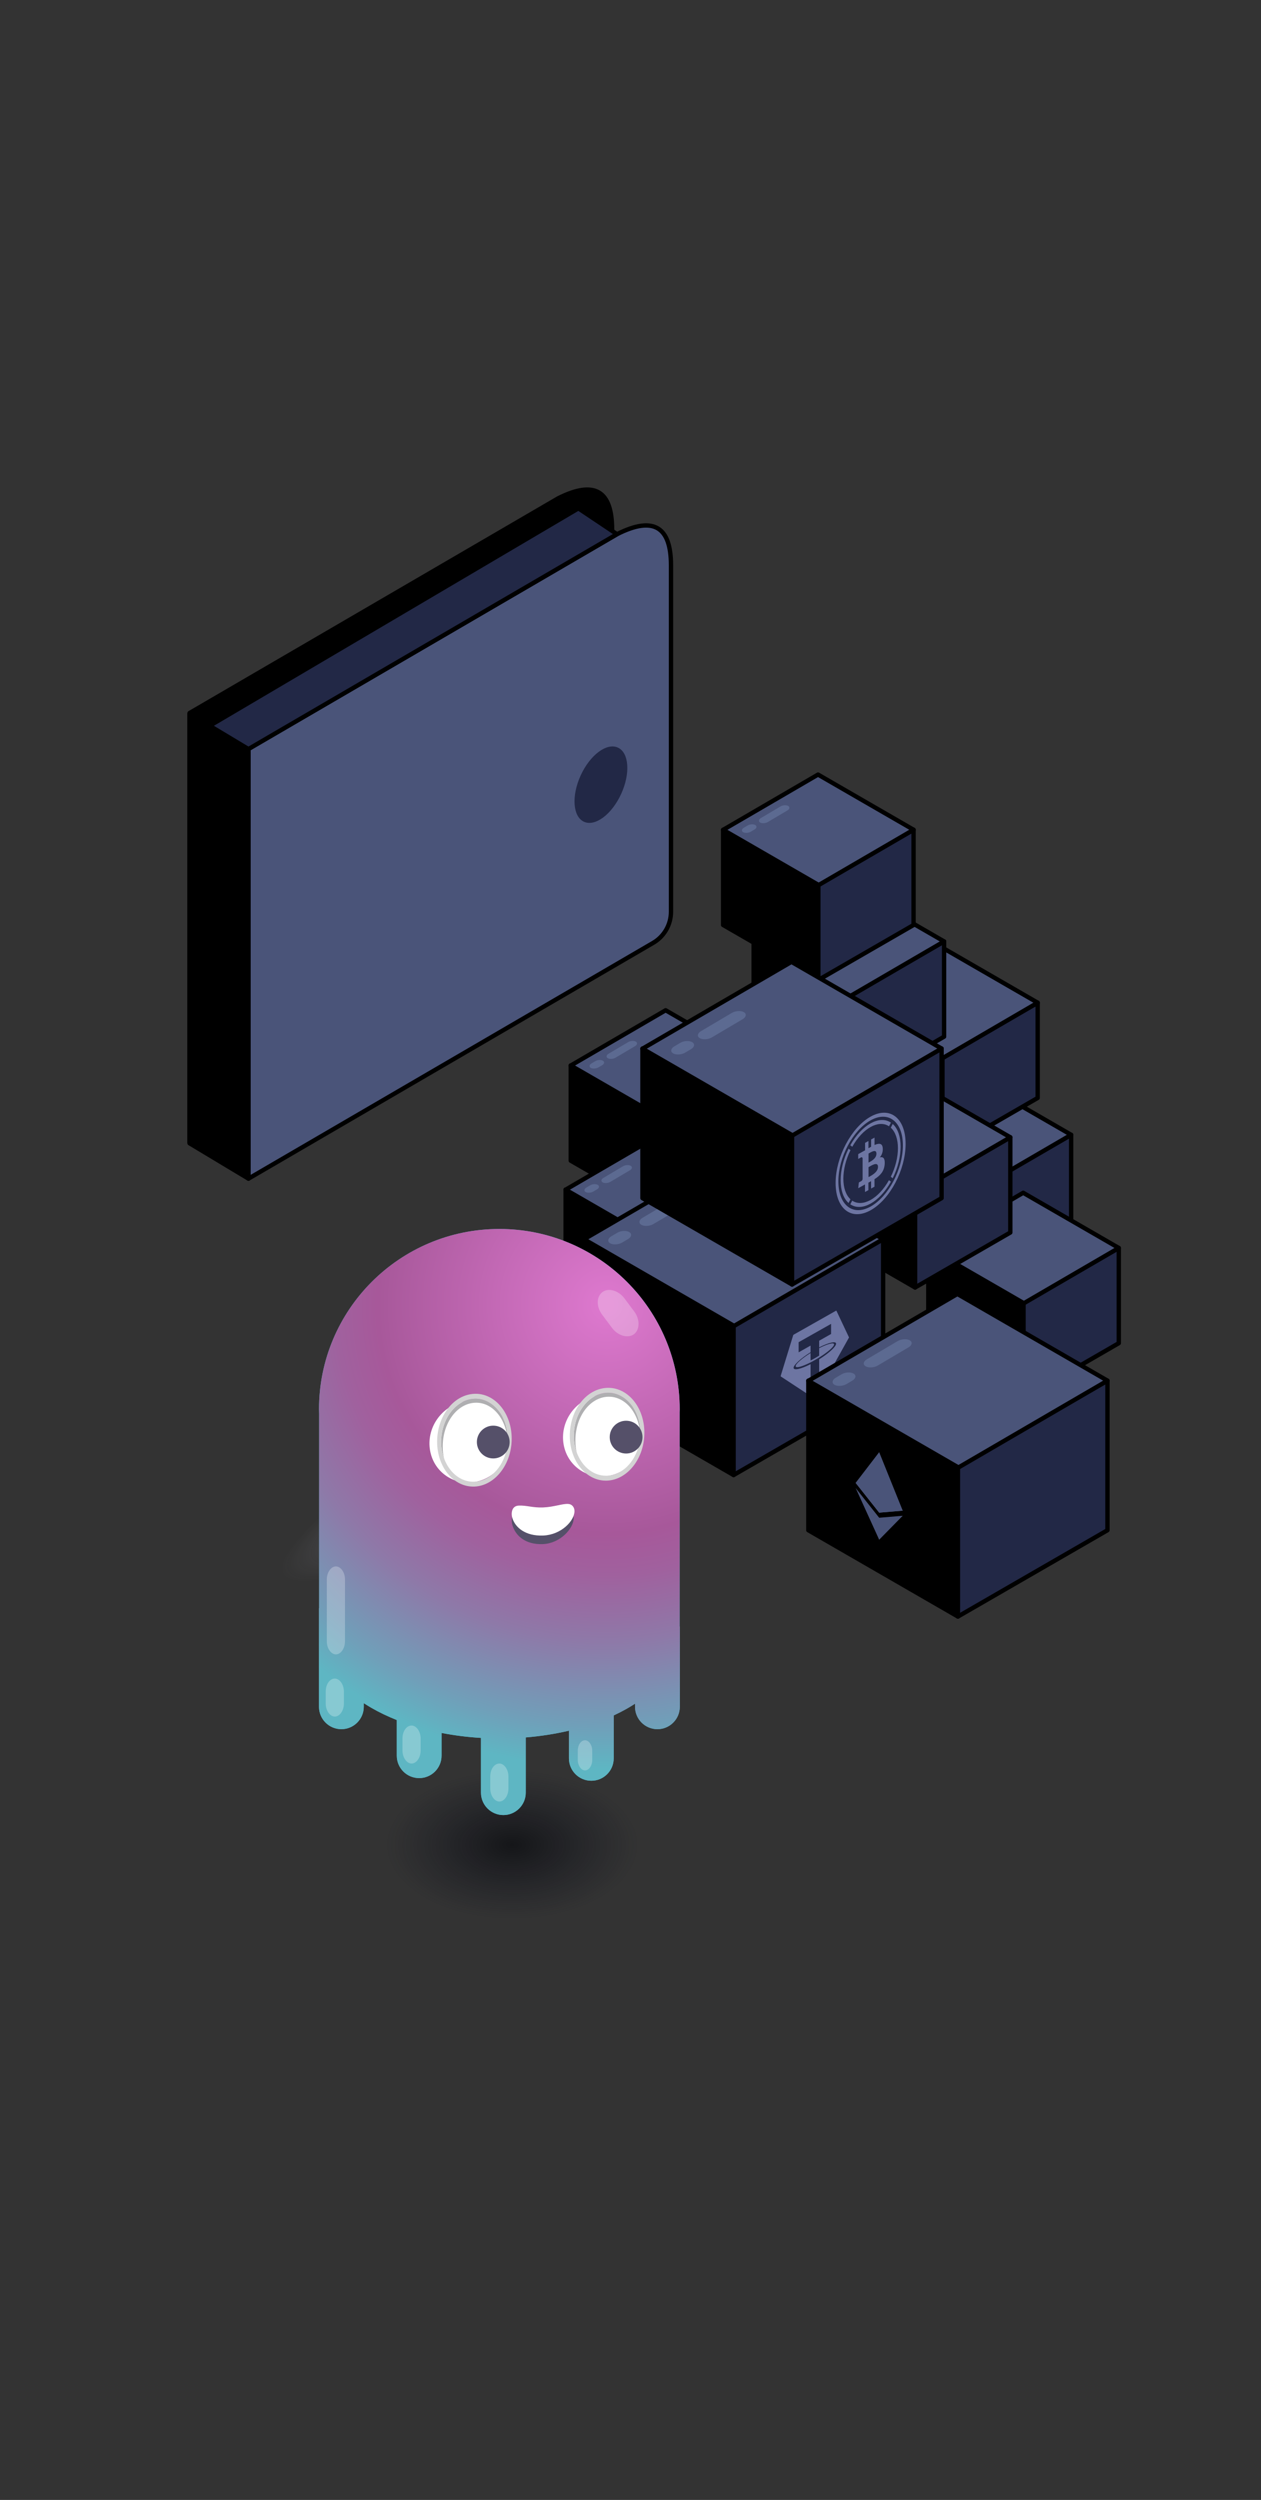 <?xml version="1.0" encoding="utf-8"?>
<!-- Generator: Adobe Illustrator 27.8.1, SVG Export Plug-In . SVG Version: 6.00 Build 0)  -->
<svg version="1.1" id="Слой_1" xmlns="http://www.w3.org/2000/svg" xmlns:xlink="http://www.w3.org/1999/xlink" x="0px" y="0px"
	 viewBox="0 0 290 574.88" style="enable-background:new 0 0 290 574.88;" xml:space="preserve">
<rect x="0" y="0" width="290" height="574.88" fill="#333333" stroke="none"/>
<style type="text/css">
	.st0{stroke:#000000;stroke-linecap:round;stroke-linejoin:round;stroke-miterlimit:10;}
	.st1{fill:#222846;stroke:#000000;stroke-linecap:round;stroke-linejoin:round;stroke-miterlimit:10;}
	.st2{fill-rule:evenodd;clip-rule:evenodd;stroke:#000000;stroke-linecap:round;stroke-linejoin:round;stroke-miterlimit:10;}
	
		.st3{fill-rule:evenodd;clip-rule:evenodd;fill:#222846;stroke:#000000;stroke-linecap:round;stroke-linejoin:round;stroke-miterlimit:10;}
	
		.st4{fill-rule:evenodd;clip-rule:evenodd;fill:#4A5479;stroke:#000000;stroke-linecap:round;stroke-linejoin:round;stroke-miterlimit:10;}
	.st5{fill-rule:evenodd;clip-rule:evenodd;fill:#5C6A91;}
	.st6{fill:#6D75A2;}
	.st7{stroke:#1A213A;stroke-linecap:round;stroke-linejoin:round;stroke-miterlimit:10;}
	.st8{stroke:#4A5479;stroke-linecap:round;stroke-linejoin:round;stroke-miterlimit:10;}
	.st9{fill:url(#SVGID_1_);}
	.st10{fill:url(#SVGID_00000037676410916575442350000014335360637486190483_);}
	.st11{fill:url(#SVGID_00000165195414323532347440000001337582859022587042_);}
	
		.st12{fill:none;stroke:url(#SVGID_00000124152251568150444910000015268943922628599952_);stroke-width:5;stroke-linecap:round;stroke-linejoin:round;stroke-miterlimit:10;}
	.st13{fill:url(#SVGID_00000145738905081656625080000017128373618492572064_);}
	.st14{fill-rule:evenodd;clip-rule:evenodd;fill:#1AD4B3;}
	.st15{fill-rule:evenodd;clip-rule:evenodd;fill:#FC4F83;}
	.st16{fill:#4A5479;stroke:#000000;stroke-linecap:round;stroke-linejoin:round;stroke-miterlimit:10;}
	
		.st17{fill:url(#SVGID_00000153663160581984715000000013764140278320651427_);stroke:#1D1D1B;stroke-width:0.211;stroke-linecap:round;stroke-linejoin:round;stroke-miterlimit:10;}
	.st18{fill-rule:evenodd;clip-rule:evenodd;}
	
		.st19{fill:url(#SVGID_00000176042627359258823670000017174252709152185230_);stroke:#1D1D1B;stroke-width:0.211;stroke-linecap:round;stroke-linejoin:round;stroke-miterlimit:10;}
	
		.st20{fill:url(#SVGID_00000133512565398017638800000001273697421232339587_);stroke:#1D1D1B;stroke-width:0.211;stroke-linecap:round;stroke-linejoin:round;stroke-miterlimit:10;}
	
		.st21{fill:url(#SVGID_00000106864086309133676150000017221628971200933044_);stroke:#1D1D1B;stroke-width:0.211;stroke-linecap:round;stroke-linejoin:round;stroke-miterlimit:10;}
	.st22{fill-rule:evenodd;clip-rule:evenodd;fill:url(#SVGID_00000151545252323933809800000011671557805019487909_);}
	.st23{fill-rule:evenodd;clip-rule:evenodd;fill:url(#SVGID_00000173863061018536582930000009673595304861271688_);}
	.st24{fill:url(#SVGID_00000005957410983542376370000012407742642648994451_);}
	.st25{fill:url(#SVGID_00000009558036887192329190000006124817219734026415_);}
	.st26{fill:url(#SVGID_00000150086479558252993540000012244197025345877385_);}
	
		.st27{fill-rule:evenodd;clip-rule:evenodd;fill:#4AA089;stroke:url(#SVGID_00000124157810996197148510000015010639182196010939_);stroke-linecap:round;stroke-linejoin:round;stroke-miterlimit:10;}
	
		.st28{fill-rule:evenodd;clip-rule:evenodd;fill:#4AA089;stroke:url(#SVGID_00000173130857428753046810000012072466516802205870_);stroke-linecap:round;stroke-linejoin:round;stroke-miterlimit:10;}
	
		.st29{fill:none;stroke:url(#SVGID_00000134210164923851578310000018011010475813290132_);stroke-width:5;stroke-linecap:round;stroke-linejoin:round;stroke-miterlimit:10;}
	.st30{fill:url(#SVGID_00000062893199441082042570000003330551911243267479_);}
	
		.st31{fill:none;stroke:url(#SVGID_00000042701444197985265790000002753363152094024351_);stroke-width:5;stroke-linecap:round;stroke-linejoin:round;stroke-miterlimit:10;}
	.st32{fill:url(#SVGID_00000088839273744544323890000002393792482312980413_);}
	
		.st33{fill:none;stroke:url(#SVGID_00000065032081984791545940000008406651542946238891_);stroke-width:5;stroke-linecap:round;stroke-linejoin:round;stroke-miterlimit:10;}
	.st34{fill:url(#SVGID_00000121271899764772564080000004481580496104091822_);}
	.st35{fill:#4A5479;}
	
		.st36{fill-rule:evenodd;clip-rule:evenodd;fill:#1AD4B3;stroke:#111422;stroke-linecap:round;stroke-linejoin:round;stroke-miterlimit:10;}
	
		.st37{fill-rule:evenodd;clip-rule:evenodd;fill:#4AA089;stroke:url(#SVGID_00000135690127061249215130000002435627824646177438_);stroke-linecap:round;stroke-linejoin:round;stroke-miterlimit:10;}
	.st38{fill:#FFFFFF;}
	
		.st39{fill-rule:evenodd;clip-rule:evenodd;fill:#FC4F83;stroke:#111422;stroke-linecap:round;stroke-linejoin:round;stroke-miterlimit:10;}
	
		.st40{fill-rule:evenodd;clip-rule:evenodd;fill:#CB3D61;stroke:#000000;stroke-linecap:round;stroke-linejoin:round;stroke-miterlimit:10;}
	.st41{fill:url(#SVGID_00000098909001052683398660000012206669273935117730_);}
	.st42{fill:url(#SVGID_00000011033046141629092240000012970234233937027476_);}
	.st43{fill:url(#SVGID_00000168810756284459812720000017827834049557748386_);}
	
		.st44{fill:none;stroke:url(#SVGID_00000078003559770839714420000006416353535882087086_);stroke-width:5;stroke-linecap:round;stroke-linejoin:round;stroke-miterlimit:10;}
	.st45{fill:url(#SVGID_00000131333831234013747220000010157920328032171945_);}
	
		.st46{fill:none;stroke:url(#SVGID_00000135682087204998907810000009208761413727277699_);stroke-width:5;stroke-linecap:round;stroke-linejoin:round;stroke-miterlimit:10;}
	.st47{fill:url(#SVGID_00000148623918159675503950000010717325007393626242_);}
	.st48{fill:url(#SVGID_00000066499169752457511880000013328332260724976781_);}
	.st49{fill:#222846;}
	.st50{fill:url(#SVGID_00000107563105183135089110000011273939791436383622_);}
	.st51{fill:url(#SVGID_00000132079141078820021570000010192355557101035664_);}
	.st52{fill:url(#SVGID_00000047739826438137980890000001246208050180333719_);}
	.st53{fill:url(#SVGID_00000062886139911682239460000001237275028041608633_);}
	.st54{fill:url(#SVGID_00000031918325785280350230000015641889484126920881_);}
	.st55{fill:url(#SVGID_00000095320071284558547900000011860655180905468547_);}
	.st56{fill-rule:evenodd;clip-rule:evenodd;fill:#6D75A2;}
	.st57{fill-rule:evenodd;clip-rule:evenodd;fill:#4A5479;}
	.st58{opacity:0.29;fill:url(#SVGID_00000138571077513394329920000012232572124928550550_);enable-background:new    ;}
	.st59{fill:url(#SVGID_00000052826658754019427850000010235049910855007165_);}
	.st60{fill:url(#SVGID_00000110459020278969195280000007746325853305094821_);}
	.st61{fill:url(#SVGID_00000048464923782404157960000006621132322840159113_);}
	.st62{fill-rule:evenodd;clip-rule:evenodd;fill:url(#SVGID_00000129926374454796695720000013646419351984805549_);}
	.st63{fill:url(#SVGID_00000143586940286374940680000016460776382855528365_);}
	.st64{fill:url(#SVGID_00000085213750238003525500000008226471155686370230_);}
	.st65{fill:url(#SVGID_00000114037489887530539030000008838469637411911075_);}
	.st66{fill:url(#SVGID_00000036241432667744995820000017422472771936745092_);}
	.st67{opacity:0.29;fill:url(#SVGID_00000080912096669291271340000010940870768759717537_);enable-background:new    ;}
	.st68{fill-rule:evenodd;clip-rule:evenodd;fill:#222846;}
	
		.st69{fill:none;stroke:url(#SVGID_00000033356297242995182670000007498903658971933354_);stroke-width:5;stroke-linecap:round;stroke-linejoin:round;stroke-miterlimit:10;}
	.st70{fill:url(#SVGID_00000065068194260161593890000017571766272067337875_);}
	
		.st71{fill:none;stroke:url(#SVGID_00000106844798096489973280000012489846960662883717_);stroke-width:5;stroke-linecap:round;stroke-linejoin:round;stroke-miterlimit:10;}
	.st72{fill:url(#SVGID_00000037653489135249542700000013139370522445518728_);}
	
		.st73{fill:none;stroke:url(#SVGID_00000035496054214398043810000010395160534083995791_);stroke-width:5;stroke-linecap:round;stroke-linejoin:round;stroke-miterlimit:10;}
	.st74{fill:url(#SVGID_00000146501374234898937740000010154855961603302568_);}
	
		.st75{fill-rule:evenodd;clip-rule:evenodd;fill:#4AA089;stroke:url(#SVGID_00000031206078118542224190000015978124365166286755_);stroke-linecap:round;stroke-linejoin:round;stroke-miterlimit:10;}
	.st76{fill-rule:evenodd;clip-rule:evenodd;fill:url(#SVGID_00000153673669047309202730000009184635411702915242_);}
	.st77{fill:url(#SVGID_00000045600989625921747030000003759436589125779100_);}
	.st78{fill:url(#SVGID_00000026145450473784787070000001053457592749926050_);}
	.st79{fill:url(#SVGID_00000063634968242059822950000008009921812926962108_);}
	.st80{opacity:0.29;fill:url(#SVGID_00000034079830060898936110000007713931282153732014_);}
	.st81{opacity:0.29;fill:url(#SVGID_00000132072059307584180520000013683401320858689681_);}
	.st82{opacity:0.256;fill-rule:evenodd;clip-rule:evenodd;fill:#FFFFFF;enable-background:new    ;}
	.st83{opacity:0.67;fill:url(#SVGID_00000152966035282752171920000000518725741766209963_);}
	.st84{fill:#3FA9BD;}
	.st85{fill:url(#SVGID_00000142135670001238202040000007674024296865727405_);}
	.st86{fill-rule:evenodd;clip-rule:evenodd;fill:#555069;}
	.st87{fill-rule:evenodd;clip-rule:evenodd;fill:#FFFFFF;}
	.st88{fill-rule:evenodd;clip-rule:evenodd;fill:#AFAFB1;}
	.st89{fill-rule:evenodd;clip-rule:evenodd;fill:#D3D3D3;}
	.st90{opacity:0.67;fill:url(#SVGID_00000036237769784460486210000015528105835906009993_);}
	.st91{fill:url(#SVGID_00000135673181532647202880000007991255706146964614_);}
	.st92{opacity:0.67;fill:url(#SVGID_00000124122507624718399920000008307223414211558554_);}
	.st93{fill:url(#SVGID_00000098928214251024605120000012349154473851807618_);}
	.st94{opacity:0.67;fill:url(#SVGID_00000154418071616780838130000001311858794121530548_);}
	.st95{fill:url(#SVGID_00000085951930595044323370000012924843143099502222_);}
	.st96{opacity:0.67;fill:url(#SVGID_00000105386212697758449660000014832340152626847912_);}
	.st97{fill:url(#SVGID_00000017474289138777273700000002672545445673307025_);}
	.st98{opacity:0.67;fill:url(#SVGID_00000062184917999617374870000018186526379608983205_);}
	.st99{fill:url(#SVGID_00000183213895857667823610000012727184520301567654_);}
	.st100{fill:#1AD4B3;}
	.st101{opacity:0.67;fill:url(#SVGID_00000179612472967376084590000015803708650960960394_);}
	.st102{fill:url(#SVGID_00000123405060391571550690000017959434756182160826_);}
	.st103{opacity:0.67;fill:url(#SVGID_00000051346699712737382460000009720630443096722593_);}
	.st104{fill:url(#SVGID_00000019668363529768987310000011746205535522143909_);}
	.st105{opacity:0.67;fill:url(#SVGID_00000018922544201977173950000016441195763105703045_);}
	.st106{fill:url(#SVGID_00000011723214936692725720000011858074648812846522_);}
	.st107{opacity:0.67;fill:url(#SVGID_00000013184731124176960460000011152470433530580647_);}
	.st108{fill:url(#SVGID_00000111906686039819651030000004987039587020426896_);}
	.st109{opacity:0.67;fill:url(#SVGID_00000083049280972157071600000014327667850777685645_);}
	.st110{fill:url(#SVGID_00000000187216497968349350000002853325313078912182_);}
	.st111{opacity:0.67;fill:url(#SVGID_00000085219007128559136720000008773442758018417318_);}
	.st112{fill:url(#SVGID_00000011753592410871441620000013303815505317842879_);}
	
		.st113{fill-rule:evenodd;clip-rule:evenodd;fill:none;stroke:#FFFFFF;stroke-width:0.738;stroke-linecap:round;stroke-linejoin:round;stroke-miterlimit:10;}
	.st114{opacity:0.67;fill:url(#SVGID_00000012453136934800345460000004671983206507281806_);}
	.st115{fill:url(#SVGID_00000152227798756996377060000015943158534592194690_);}
	.st116{opacity:0.67;fill:url(#SVGID_00000138567583537551658380000017009291024571342768_);}
	.st117{fill:url(#SVGID_00000163045080451292712120000009256728600317317798_);}
	.st118{opacity:0.67;fill:url(#SVGID_00000008108630195057056630000015684755204407807894_);}
	.st119{fill:url(#SVGID_00000081610307083878126790000016388376306540485552_);}
	.st120{opacity:0.67;fill:url(#SVGID_00000097489053901420699130000007540832390157812659_);}
	.st121{fill:url(#SVGID_00000002366443397301993760000008055680512229938599_);}
	.st122{opacity:0.67;fill:url(#SVGID_00000143603371245497418590000013003949664368198298_);}
	.st123{fill:url(#SVGID_00000020398924798838413490000008199789652976155803_);}
	.st124{opacity:0.67;fill:url(#SVGID_00000038396127012545889560000008832273175986745740_);}
	.st125{fill:url(#SVGID_00000080176446555902434510000007623536359904382091_);}
	.st126{opacity:0.67;fill:url(#SVGID_00000067939953869006724130000010112839726408812215_);}
	.st127{fill:url(#SVGID_00000098190734474245355020000002398909353498893475_);}
	.st128{opacity:0.67;fill:url(#SVGID_00000143579690496110013910000000060587063805130386_);}
	.st129{fill:url(#SVGID_00000106834652343969679190000012294933495605052037_);}
	.st130{opacity:0.67;fill:url(#SVGID_00000080199733810571554710000005303026643247558818_);enable-background:new    ;}
	.st131{fill:#5EA6B9;}
	.st132{fill:url(#SVGID_00000181788788261398797300000015871452249940797103_);}
	.st133{fill-rule:evenodd;clip-rule:evenodd;fill:#545067;}
	.st134{fill-rule:evenodd;clip-rule:evenodd;fill:#AEAEB0;}
	.st135{fill-rule:evenodd;clip-rule:evenodd;fill:#D2D2D2;}
	.st136{opacity:0.67;fill:url(#SVGID_00000116933608320296345350000013581045350020339633_);enable-background:new    ;}
	.st137{fill:url(#SVGID_00000170265969274437762560000018249449467963518085_);}
	.st138{fill-rule:evenodd;clip-rule:evenodd;fill:#63D0B3;}
	
		.st139{fill-rule:evenodd;clip-rule:evenodd;fill:none;stroke:#000000;stroke-linecap:round;stroke-linejoin:round;stroke-miterlimit:10;}
	.st140{fill-rule:evenodd;clip-rule:evenodd;fill:#E85C83;}
	
		.st141{fill-rule:evenodd;clip-rule:evenodd;fill:#4AA089;stroke:url(#SVGID_00000054971986046283236300000014052886198112440464_);stroke-linecap:round;stroke-linejoin:round;stroke-miterlimit:10;}
	.st142{fill:#5DC29D;}
	.st143{fill:url(#SVGID_00000079454523745879219300000001078068994083567027_);}
	.st144{fill:url(#SVGID_00000040549909513821716890000018293156146429878916_);}
	.st145{fill:#E85C83;}
	.st146{opacity:0.67;fill:url(#SVGID_00000036223235278525314280000010497258757247536045_);enable-background:new    ;}
	.st147{fill:url(#SVGID_00000109024780752603592700000009286956455549828790_);}
	
		.st148{fill:none;stroke:url(#SVGID_00000024691434648420614850000007444952674489594251_);stroke-width:5;stroke-linecap:round;stroke-linejoin:round;stroke-miterlimit:10;}
	.st149{fill:url(#SVGID_00000178183109105825137590000003377033634765262235_);}
	.st150{opacity:0.67;fill:url(#SVGID_00000092421207807367942320000000472609963064741301_);enable-background:new    ;}
	.st151{fill:url(#SVGID_00000103264823124854154490000007831257101509307558_);}
	.st152{opacity:0.67;fill:url(#SVGID_00000176745689549765909210000000439291928349535377_);}
	.st153{fill:url(#SVGID_00000128462184783937508770000012420457853230733996_);}
	.st154{opacity:0.67;fill:url(#SVGID_00000109015267259513507020000003372171444254989978_);}
	.st155{fill:url(#SVGID_00000048490930328382750900000007665186259007465617_);}
	.st156{opacity:0.67;fill:url(#SVGID_00000145742333691355314450000018400198310366508947_);}
	.st157{fill:url(#SVGID_00000025427689176177904430000004691905330593425796_);}
	.st158{opacity:0.67;fill:url(#SVGID_00000134949453161216646840000017206859252904751493_);}
	.st159{fill:url(#SVGID_00000085950874094965643060000014818449648970951588_);}
	.st160{opacity:0.67;fill:url(#SVGID_00000179608178230296177540000014913756403186980793_);}
	.st161{fill:url(#SVGID_00000022533960076319234370000009690197557911291049_);}
	.st162{fill:none;stroke:#000000;stroke-width:22;stroke-linecap:round;stroke-linejoin:round;stroke-miterlimit:10;}
	.st163{fill:url(#SVGID_00000120516617803476670360000012714668588635138495_);}
	.st164{fill:url(#SVGID_00000119809988008762367310000004272945085111943051_);}
	.st165{fill:none;stroke:url(#SVGID_00000090270202384897833750000015030197649868933270_);stroke-width:5;stroke-miterlimit:10;}
	.st166{fill:url(#SVGID_00000059273310461532489400000008461188813722513027_);}
	.st167{fill:none;}
	.st168{opacity:0.67;fill:url(#SVGID_00000150815045396195453400000010059621617949518270_);}
	.st169{fill:url(#SVGID_00000110454154051728567820000004965147218242214317_);}
	.st170{fill:none;stroke:url(#SVGID_00000165206711940215053280000014372499974230454936_);stroke-width:5;stroke-miterlimit:10;}
	.st171{fill:url(#SVGID_00000158725301246123339090000010028109812877563265_);}
	.st172{opacity:0.67;fill:url(#SVGID_00000052064408327221000180000003867199520324643719_);}
	.st173{fill:url(#SVGID_00000117666532772040357730000000883273613061150869_);}
	.st174{opacity:0.67;fill:url(#SVGID_00000085242986581852420690000005108952428709349528_);}
	.st175{fill:url(#SVGID_00000173863458985258396390000010441840365268928948_);}
	.st176{opacity:0.67;fill:url(#SVGID_00000170264672403588472350000014552789231595305384_);}
	.st177{fill:url(#SVGID_00000124863604161506187900000008280146702259900820_);}
</style>
<g>
	<g>
		<polygon class="st2" points="153.16,279.55 131.26,266.91 131.26,245.01 153.16,257.65 		"/>
		<polygon class="st3" points="153.16,279.55 175.06,266.91 175.06,245.01 153.16,257.65 		"/>
		<polygon class="st4" points="153.24,257.72 131.26,245.03 153.08,232.32 175.06,245.01 		"/>
		<path id="矩形_00000032629608643589246760000011313044689763369386_" class="st5" d="M146.22,239.53L146.22,239.53
			c0.43,0.24,0.36,0.72-0.15,1.02l-4.54,2.69c-0.51,0.3-1.32,0.35-1.75,0.11l0,0c-0.43-0.24-0.36-0.72,0.15-1.02l4.54-2.69
			C144.98,239.33,145.79,239.28,146.22,239.53z"/>
		<path id="矩形_00000013889800913030314600000010854794274542956703_" class="st5" d="M138.65,243.92L138.65,243.92
			c0.43,0.24,0.36,0.72-0.15,1.02l-0.88,0.52c-0.51,0.3-1.32,0.35-1.75,0.11l0,0c-0.43-0.24-0.36-0.72,0.15-1.02l0.88-0.52
			C137.45,243.7,138.22,243.67,138.65,243.92z"/>
	</g>
	<path id="矩形_00000050660705482965576450000018437746357502161819_" class="st3" d="M200.2,231.56L200.2,231.56
		c0.58-0.42,1.59-0.06,2.19,0.78l1.02,1.43c0.6,0.84,0.61,1.91,0.03,2.33l0,0c-0.58,0.42-1.59,0.06-2.19-0.78l-1.02-1.43
		C199.59,232.99,199.62,231.97,200.2,231.56z"/>
	<g>
		<g>
			<polygon class="st3" points="224.44,295.5 202.54,282.86 202.54,260.96 224.44,273.6 			"/>
			<polygon class="st3" points="224.44,295.5 246.34,282.86 246.34,260.96 224.44,273.6 			"/>
			<polygon class="st4" points="224.52,273.67 202.54,260.98 224.37,248.27 246.34,260.96 			"/>
		</g>
		<path id="矩形_00000004535655134323430460000006526713944802646694_" class="st3" d="M217.19,255.31L217.19,255.31
			c0.43,0.24,0.36,0.72-0.15,1.02l-4.54,2.69c-0.51,0.3-1.32,0.35-1.75,0.11l0,0c-0.43-0.24-0.36-0.72,0.15-1.02l4.54-2.69
			C215.95,255.12,216.75,255.07,217.19,255.31z"/>
		<path id="矩形_00000034050358122367815340000014145316364207842478_" class="st3" d="M208.96,260.18L208.96,260.18
			c0.43,0.24,0.36,0.72-0.15,1.02l-0.88,0.52c-0.51,0.3-1.32,0.35-1.75,0.11l0,0c-0.43-0.24-0.36-0.72,0.15-1.02l0.88-0.52
			C207.75,259.96,208.53,259.94,208.96,260.18z"/>
	</g>
	<g>
		<polygon class="st2" points="151.98,308.1 130.08,295.46 130.08,273.56 151.98,286.2 		"/>
		<polygon class="st3" points="151.98,308.1 173.88,295.46 173.88,273.56 151.98,286.2 		"/>
		<polygon class="st4" points="152.06,286.27 130.08,273.58 151.9,260.87 173.88,273.56 		"/>
		<path id="矩形_00000159457585865046413750000001025902691071745961_" class="st5" d="M145.04,268.08L145.04,268.08
			c0.43,0.24,0.36,0.72-0.15,1.02l-4.54,2.69c-0.51,0.3-1.32,0.35-1.75,0.11l0,0c-0.43-0.24-0.36-0.72,0.15-1.02l4.54-2.69
			C143.8,267.88,144.6,267.83,145.04,268.08z"/>
		<path id="矩形_00000170240620110454840980000011056549285943332520_" class="st5" d="M137.47,272.47L137.47,272.47
			c0.43,0.24,0.36,0.72-0.15,1.02l-0.88,0.52c-0.51,0.3-1.32,0.35-1.75,0.11l0,0c-0.43-0.24-0.36-0.72,0.15-1.02l0.88-0.52
			C136.26,272.25,137.04,272.22,137.47,272.47z"/>
	</g>
	<g>
		<polygon class="st3" points="216.74,265.13 194.84,252.48 194.84,230.58 216.74,243.23 		"/>
		<polygon class="st3" points="216.74,265.13 238.64,252.48 238.64,230.58 216.74,243.23 		"/>
		<polygon class="st4" points="216.82,243.3 194.84,230.61 216.66,217.89 238.64,230.58 		"/>
		<path id="矩形_00000029022306106307731120000016615581152618796712_" class="st3" d="M209.48,225.51L209.48,225.51
			c0.43,0.24,0.36,0.72-0.15,1.02l-4.54,2.69c-0.51,0.3-1.32,0.35-1.75,0.11l0,0c-0.43-0.24-0.36-0.72,0.15-1.02l4.54-2.69
			C208.24,225.31,209.05,225.26,209.48,225.51z"/>
		<path id="矩形_00000085217097738549613980000003468520918600801195_" class="st3" d="M201.91,229.9L201.91,229.9
			c0.43,0.24,0.36,0.72-0.15,1.02l-0.88,0.52c-0.51,0.3-1.32,0.35-1.75,0.11l0,0c-0.43-0.24-0.36-0.72,0.15-1.02l0.88-0.52
			C200.71,229.68,201.48,229.66,201.91,229.9z"/>
	</g>
	<g>
		<polygon class="st2" points="235.39,321.53 213.49,308.88 213.49,286.98 235.39,299.63 		"/>
		<polygon class="st3" points="235.39,321.53 257.29,308.88 257.29,286.98 235.39,299.63 		"/>
		<polygon class="st4" points="235.47,299.69 213.49,287 235.31,274.29 257.29,286.98 		"/>
		<path id="矩形_00000052825243419253822820000010659263525013115827_" class="st3" d="M228.13,281.91L228.13,281.91
			c0.43,0.24,0.36,0.72-0.15,1.02l-4.54,2.69c-0.51,0.3-1.32,0.35-1.75,0.11l0,0c-0.43-0.24-0.36-0.72,0.15-1.02l4.54-2.69
			C226.89,281.71,227.7,281.66,228.13,281.91z"/>
		<path id="矩形_00000154426434702559015290000007554413707486504111_" class="st3" d="M220.57,286.3L220.57,286.3
			c0.43,0.24,0.36,0.72-0.15,1.02l-0.88,0.52c-0.51,0.3-1.32,0.35-1.75,0.11l0,0c-0.43-0.24-0.36-0.72,0.15-1.02l0.88-0.52
			C219.36,286.08,220.14,286.05,220.57,286.3z"/>
	</g>
	<g>
		<polygon class="st2" points="210.45,296.07 188.55,283.43 188.55,261.53 210.45,274.17 		"/>
		<polygon class="st3" points="210.45,296.07 232.35,283.43 232.35,261.53 210.45,274.17 		"/>
		<polygon class="st4" points="210.53,274.24 188.55,261.55 210.37,248.84 232.35,261.53 		"/>
		<path id="矩形_00000160903189634142074530000002891107226704646838_" class="st3" d="M203.19,256.46L203.19,256.46
			c0.43,0.24,0.36,0.72-0.15,1.02l-4.54,2.69c-0.51,0.3-1.32,0.35-1.75,0.11l0,0c-0.43-0.24-0.36-0.72,0.15-1.02l4.54-2.69
			C201.95,256.26,202.76,256.21,203.19,256.46z"/>
		<path id="矩形_00000007397067166545916970000002143585144914139056_" class="st3" d="M195.62,260.85L195.62,260.85
			c0.43,0.24,0.36,0.72-0.15,1.02l-0.88,0.52c-0.51,0.3-1.32,0.35-1.75,0.11l0,0c-0.43-0.24-0.36-0.72,0.15-1.02l0.88-0.52
			C194.42,260.63,195.19,260.6,195.62,260.85z"/>
	</g>
	<g>
		<polygon class="st2" points="195.22,251.04 173.32,238.39 173.32,216.49 195.22,229.14 		"/>
		<polygon class="st3" points="195.22,251.04 217.12,238.39 217.12,216.49 195.22,229.14 		"/>
		<polygon class="st4" points="195.3,229.2 173.32,216.51 195.14,203.8 217.12,216.49 		"/>
		<path id="矩形_00000101794999315356074290000015725765711543275915_" class="st3" d="M187.96,211.42L187.96,211.42
			c0.43,0.24,0.36,0.72-0.15,1.02l-4.54,2.69c-0.51,0.3-1.32,0.35-1.75,0.11l0,0c-0.43-0.24-0.36-0.72,0.15-1.02l4.54-2.69
			C186.72,211.22,187.53,211.17,187.96,211.42z"/>
		<path id="矩形_00000098938928692352587570000014834042473236993666_" class="st3" d="M180.39,215.81L180.39,215.81
			c0.43,0.24,0.36,0.72-0.15,1.02l-0.88,0.52c-0.51,0.3-1.32,0.35-1.75,0.11l0,0c-0.43-0.24-0.36-0.72,0.15-1.02l0.88-0.52
			C179.19,215.59,179.96,215.56,180.39,215.81z"/>
	</g>
	<g>
		<polygon class="st2" points="188.2,225.35 166.3,212.71 166.3,190.81 188.2,203.45 		"/>
		<polygon class="st3" points="188.2,225.35 210.1,212.71 210.1,190.81 188.2,203.45 		"/>
		<polygon class="st4" points="188.28,203.52 166.3,190.83 188.13,178.12 210.1,190.81 		"/>
		<path id="矩形_00000055697330921744431090000007979506223541072519_" class="st5" d="M181.26,185.33L181.26,185.33
			c0.43,0.24,0.36,0.72-0.15,1.02l-4.54,2.69c-0.51,0.3-1.32,0.35-1.75,0.11l0,0c-0.43-0.24-0.36-0.72,0.15-1.02l4.54-2.69
			C180.02,185.13,180.83,185.08,181.26,185.33z"/>
		<path id="矩形_00000052104368206952486960000001307456816210270868_" class="st5" d="M173.69,189.72L173.69,189.72
			c0.43,0.24,0.36,0.72-0.15,1.02l-0.88,0.52c-0.51,0.3-1.32,0.35-1.75,0.11l0,0c-0.43-0.24-0.36-0.72,0.15-1.02l0.88-0.52
			C172.49,189.5,173.26,189.48,173.69,189.72z"/>
	</g>
</g>
<path id="矩形_00000150080378111477988510000010005367634560557244_" class="st3" d="M183.68,255.84L183.68,255.84
	c0.92-0.65,2.5-0.09,3.44,1.22l1.61,2.25c0.94,1.31,0.96,3,0.04,3.65l0,0c-0.92,0.65-2.5,0.09-3.44-1.22l-1.61-2.25
	C182.72,258.09,182.77,256.5,183.68,255.84z"/>
<g>
	<g>
		<g>
			<polygon class="st2" points="168.71,339.2 134.31,319.34 134.31,284.95 168.71,304.81 			"/>
			<polygon class="st3" points="168.71,339.2 203.1,319.34 203.1,284.95 168.71,304.81 			"/>
			<polygon class="st4" points="168.83,304.91 134.31,284.98 168.59,265.02 203.1,284.95 			"/>
		</g>
		<path id="矩形_00000136371979321420593470000005249680387291317162_" class="st5" d="M157.63,275.67L157.63,275.67
			c0.68,0.38,0.56,1.12-0.24,1.6l-7.14,4.22c-0.81,0.48-2.08,0.56-2.75,0.17l0,0c-0.68-0.38-0.56-1.12,0.24-1.6l7.14-4.22
			C155.68,275.37,156.95,275.29,157.63,275.67z"/>
		<path id="矩形_00000106826835317674341130000011384096200676048264_" class="st5" d="M144.7,283.32L144.7,283.32
			c0.68,0.38,0.56,1.12-0.24,1.6l-1.38,0.82c-0.81,0.48-2.08,0.56-2.75,0.17l0,0c-0.68-0.38-0.56-1.12,0.24-1.6l1.38-0.82
			C142.81,282.98,144.03,282.93,144.7,283.32z"/>
	</g>
	<g>
		<path class="st56" d="M188.39,310.02v1.71c-0.06,0.04-0.36,0.24-0.97,0.59c-0.51,0.29-0.88,0.47-1.01,0.53v-1.71
			c-1.97,1.23-3.43,2.49-3.43,3.02c0,0.52,1.47,0.13,3.43-0.87c0.13-0.06,0.49-0.25,1-0.54c0.64-0.36,0.93-0.55,0.98-0.58l0,0
			c1.96-1.22,3.43-2.49,3.43-3.01S190.35,309.02,188.39,310.02z"/>
		<path class="st56" d="M195.23,307.5l-2.86-6.06c-0.02-0.04-0.06-0.05-0.11-0.03l-9.74,5.51c-0.05,0.03-0.09,0.08-0.11,0.15
			l-2.86,9.3c-0.02,0.07-0.01,0.14,0.02,0.16l7.73,5.08c0.05,0.03,0.12-0.01,0.16-0.09l7.73-13.84
			C195.25,307.62,195.26,307.55,195.23,307.5z M188.39,312.58v4.9l-1.98,1.12v-4.9c-2.23,1.13-3.9,1.51-3.9,0.84
			c0-0.67,1.67-2.19,3.9-3.58v-1.53l-2.74,1.55v-2.33l7.46-4.22v2.33l-2.74,1.55v1.53c2.22-1.13,3.89-1.51,3.89-0.84
			C192.28,309.68,190.61,311.19,188.39,312.58z"/>
		<polygon class="st56" points="188.39,309.85 188.39,309.85 188.39,309.85 		"/>
	</g>
</g>
<g>
	<g>
		<polygon class="st2" points="182.15,295.38 147.75,275.52 147.75,241.12 182.15,260.98 		"/>
		<polygon class="st3" points="182.15,295.38 216.54,275.52 216.54,241.12 182.15,260.98 		"/>
		<polygon class="st4" points="182.27,261.09 147.75,241.16 182.02,221.19 216.54,241.12 		"/>
		<path id="矩形_00000161625152259056173680000011980523440365244851_" class="st5" d="M171.07,232.75L171.07,232.75
			c0.68,0.38,0.56,1.12-0.24,1.6l-7.14,4.22c-0.81,0.48-2.08,0.56-2.75,0.17l0,0c-0.68-0.38-0.56-1.12,0.24-1.6l7.14-4.22
			C169.12,232.44,170.39,232.36,171.07,232.75z"/>
		<path id="矩形_00000062888933968975997140000002178608790208134568_" class="st5" d="M159.18,239.65L159.18,239.65
			c0.68,0.38,0.56,1.12-0.24,1.6l-1.38,0.82c-0.81,0.48-2.08,0.56-2.75,0.17l0,0c-0.68-0.38-0.56-1.12,0.24-1.6l1.38-0.82
			C157.29,239.31,158.5,239.26,159.18,239.65z"/>
	</g>
	<g id="Layer_2_00000102540851905900832380000006988007728433942442_">
		<g id="Layer_1-2_00000066482606510416215310000003511022855889460147_">
			<g id="Page-1_00000055700713210850531740000008749194977626926223_">
				<g id="wbtc_colour_00000172408473380103974340000013880287873054759061_">
					<path id="Shape_00000080906745429967918220000017415878320240987804_" class="st6" d="M205.3,258.48l-0.44,0.84
						c2.19,1.98,2.19,6.88,0,11.29l0.44,0.34c2.43-4.88,2.43-10.32,0-12.49V258.48z"/>
					<path id="Shape-2_00000054254308669426799030000013077082175151086260_" class="st6" d="M196,263.71
						c2.39-4.26,6.06-6.3,8.45-4.71l0.44-0.84c-2.64-1.78-6.7,0.48-9.34,5.2L196,263.71z"/>
					<path id="Shape-3_00000151536995416216480280000011159096162566086584_" class="st6" d="M195.59,275.78
						c-2.18-1.98-2.18-6.87,0-11.29l-0.44-0.34c-2.43,4.88-2.43,10.32,0,12.49L195.59,275.78z"/>
					<path id="Shape-4_00000062151920632388065560000016487987413188291494_" class="st6" d="M204.44,271.39
						c-2.39,4.26-6.06,6.3-8.45,4.71l-0.44,0.84c2.64,1.78,6.7-0.48,9.34-5.2L204.44,271.39z"/>
					<path id="Shape-5_00000155110089474802543120000010198488182915200164_" class="st6" d="M203.01,264.02
						c-0.09-1.18-0.88-1.15-1.89-0.72v-1.7l-0.78,0.43v1.67c-0.2,0.11-0.41,0.23-0.62,0.35v-1.67l-0.77,0.43v1.71l-1.58,0.88v1.11
						c0,0,0.57-0.33,0.57-0.32c0.22-0.15,0.41-0.06,0.44,0.21v4.68c0,0.1-0.04,0.21-0.09,0.31c-0.05,0.1-0.13,0.17-0.2,0.2
						c0.01,0.01-0.57,0.32-0.57,0.32l-0.15,1.33l1.56-0.87v1.74l0.78-0.43v-1.71l0.62-0.35v1.7l0.78-0.43v-1.72
						c1.31-0.84,2.23-1.78,2.35-3.49c0.09-1.38-0.37-1.71-1.12-1.53C202.8,265.6,203.08,264.89,203.01,264.02z M201.92,268.33
						c0,1.29-1.66,2.07-2.18,2.36v-2.29C200.27,268.11,201.92,266.98,201.92,268.33z M201.56,265.3c0,1.18-1.38,1.81-1.82,2.05
						v-2.08C200.18,265.03,201.56,264.07,201.56,265.3z"/>
					<path id="Shape-6_00000008116255221057928870000004716742768179740032_" class="st6" d="M200.22,278.31
						c-4.45,2.48-8.05-0.33-8.05-6.28c0-5.94,3.61-12.77,8.05-15.25c4.45-2.48,8.05,0.33,8.05,6.27
						C208.27,269.01,204.67,275.83,200.22,278.31C200.22,278.31,200.22,278.31,200.22,278.31z M200.22,257.63
						c-4.1,2.29-7.42,8.58-7.41,14.05c0,5.47,3.33,8.06,7.42,5.77c4.09-2.29,7.41-8.57,7.41-14.04
						C207.65,257.94,204.33,255.34,200.22,257.63C200.23,257.63,200.22,257.63,200.22,257.63z"/>
				</g>
			</g>
		</g>
	</g>
</g>
<g>
	<g>
		<g>
			<polygon class="st2" points="220.3,371.74 185.9,351.89 185.9,317.49 220.3,337.35 			"/>
			<polygon class="st3" points="220.3,371.74 254.69,351.89 254.69,317.49 220.3,337.35 			"/>
			<polygon class="st4" points="220.42,337.46 185.9,317.53 220.18,297.56 254.69,317.49 			"/>
		</g>
		<path id="矩形_00000137090123107722679210000002194064958726255236_" class="st5" d="M209.22,308.21L209.22,308.21
			c0.68,0.38,0.56,1.12-0.24,1.6l-7.14,4.22c-0.81,0.48-2.08,0.56-2.75,0.17l0,0c-0.68-0.38-0.56-1.12,0.24-1.6l7.14-4.22
			C207.27,307.91,208.54,307.83,209.22,308.21z"/>
		<path id="矩形_00000137830544964306238180000010640803284822027688_" class="st5" d="M196.29,315.86L196.29,315.86
			c0.68,0.38,0.56,1.12-0.24,1.6l-1.38,0.82c-0.81,0.48-2.08,0.56-2.75,0.17l0,0c-0.68-0.38-0.56-1.12,0.24-1.6l1.38-0.82
			C194.41,315.52,195.62,315.48,196.29,315.86z"/>
	</g>
	<g id="Layer_x0020_1_00000002357447354598212010000016124669940793836706_">
		<g id="_1421394342400_00000139988896349069244230000013150670203882902420_">
			<g>
				<polygon class="st35" points="202.19,333.94 202.07,334.33 202.07,347.64 202.19,347.85 207.61,347.39 				"/>
				<polygon class="st35" points="202.19,333.94 196.77,341 202.19,347.85 202.19,341.39 				"/>
				<polygon class="st35" points="202.19,349.02 202.12,349.07 202.12,353.81 202.19,354.07 207.61,348.56 				"/>
				<polygon class="st35" points="202.19,354.07 202.19,349.02 196.77,342.17 				"/>
				<polygon class="st35" points="202.19,347.85 207.61,347.39 202.19,341.39 				"/>
				<polygon class="st35" points="196.77,341 202.19,347.85 202.19,341.39 				"/>
			</g>
		</g>
	</g>
</g>
<g>
	<path class="st2" d="M136.67,208.57L43.6,262.79v-98.82l84.75-49.37c8.54-4.32,12.42-1.6,12.42,7.14v79.69
		C140.77,204.37,139.21,207.09,136.67,208.57z"/>
	<path class="st4" d="M150.21,216.82l-93.07,54.22v-98.82l84.75-49.37c8.54-4.32,12.42-1.6,12.42,7.14v79.69
		C154.31,212.62,152.75,215.34,150.21,216.82z"/>
	<polygon class="st2" points="57.14,271.04 43.6,262.91 43.6,164.13 57.14,172.25 	"/>
	
		<ellipse transform="matrix(0.416 -0.909 0.909 0.416 -83.233 231.093)" class="st68" cx="138.25" cy="180.33" rx="9.38" ry="5.12"/>
</g>
<radialGradient id="SVGID_1_" cx="-4852.629" cy="2753.074" r="37.858" gradientTransform="matrix(-1.05 0.531 -0.075 0.346 -4784.185 1963.925)" gradientUnits="userSpaceOnUse">
	<stop  offset="0" style="stop-color:#B8B3D4"/>
	<stop  offset="0.346" style="stop-color:#BAB6D6;stop-opacity:0.654"/>
	<stop  offset="0.606" style="stop-color:#C2C0DA;stop-opacity:0.394"/>
	<stop  offset="0.838" style="stop-color:#D0D0E3;stop-opacity:0.162"/>
	<stop  offset="1" style="stop-color:#DDE0EB;stop-opacity:0"/>
</radialGradient>
<path style="opacity:0.29;fill:url(#SVGID_1_);" d="M73.43,345.39c19.96-15.46,50.35-30.91,67.89-34.51s15.58,6.02-4.38,21.48
	c-19.96,15.46-50.35,30.91-67.89,34.51S53.47,360.85,73.43,345.39z"/>
<polygon class="st3" points="48.22,166.9 133.02,116.9 141.89,122.84 57.14,172.25 "/>
<g>
	<g>
		<path id="矩形_00000027592309788354587420000006403522287918551171_" class="st82" d="M149.34,390.03L149.34,390.03
			c0.62,0,1.15,0.76,1.15,1.64v1.52c0,0.88-0.53,1.64-1.15,1.64l0,0c-0.62,0-1.15-0.76-1.15-1.64v-1.52
			C148.2,390.72,148.72,390.03,149.34,390.03z"/>
		
			<radialGradient id="SVGID_00000085935580562798936480000006742564717015318952_" cx="117.8" cy="424.155" r="29.158" gradientTransform="matrix(1 0 0 0.59 0 173.991)" gradientUnits="userSpaceOnUse">
			<stop  offset="0" style="stop-color:#06070C"/>
			<stop  offset="1" style="stop-color:#0D101D;stop-opacity:0"/>
		</radialGradient>
		<path style="opacity:0.67;fill:url(#SVGID_00000085935580562798936480000006742564717015318952_);" d="M142.8,410.08
			c-13.68-7.9-35.96-8-49.77-0.23s-13.91,20.48-0.23,28.37c13.68,7.9,35.96,8,49.77,0.23C156.37,430.68,156.48,417.98,142.8,410.08z
			"/>
		<g>
			<path class="st84" d="M156.3,374.05v-49.28c0-0.23,0.02-0.45,0.02-0.68c0-22.91-18.57-41.48-41.48-41.48
				c-22.91,0-41.48,18.57-41.48,41.48c0,0.36,0.02,0.72,0.03,1.07v44.66h-0.03v22.67c0,2.84,2.3,5.15,5.15,5.15
				c2.84,0,5.15-2.31,5.15-5.15v-0.83c0.56,0.36,1.13,0.72,1.74,1.07c1.83,1.06,3.79,1.99,5.85,2.81v8.2c0,2.84,2.3,5.15,5.15,5.15
				c2.84,0,5.15-2.31,5.15-5.15v-5.23c2.95,0.57,5.99,0.96,9.06,1.14v12.59c0,2.84,2.3,5.15,5.15,5.15c2.84,0,5.15-2.31,5.15-5.15
				v-12.7c3.39-0.28,6.73-0.8,9.93-1.55v6.36c0,2.84,2.3,5.15,5.15,5.15s5.15-2.31,5.15-5.15v-9.87c1-0.47,1.97-0.96,2.91-1.49
				c0.7-0.39,1.35-0.8,1.99-1.21v0.71c0,2.84,2.3,5.15,5.15,5.15c2.84,0,5.15-2.31,5.15-5.15v-18.45H156.3z"/>
			
				<radialGradient id="SVGID_00000102521827439659119890000013245282337958616971_" cx="139.522" cy="300.034" r="106.685" gradientUnits="userSpaceOnUse">
				<stop  offset="0.012" style="stop-color:#DD78CE"/>
				<stop  offset="0.494" style="stop-color:#A7589A"/>
				<stop  offset="0.583" style="stop-color:#A0619E"/>
				<stop  offset="0.727" style="stop-color:#8E79A8"/>
				<stop  offset="0.908" style="stop-color:#709FB9"/>
				<stop  offset="1" style="stop-color:#5EB6C3"/>
			</radialGradient>
			<path style="fill:url(#SVGID_00000102521827439659119890000013245282337958616971_);" d="M156.3,374.05v-49.28
				c0-0.23,0.02-0.45,0.02-0.68c0-22.91-18.57-41.48-41.48-41.48c-22.91,0-41.48,18.57-41.48,41.48c0,0.36,0.02,0.72,0.03,1.07
				v44.66h-0.03v22.67c0,2.84,2.3,5.15,5.15,5.15c2.84,0,5.15-2.31,5.15-5.15v-0.83c0.56,0.36,1.13,0.72,1.74,1.07
				c1.83,1.06,3.79,1.99,5.85,2.81v8.2c0,2.84,2.3,5.15,5.15,5.15c2.84,0,5.15-2.31,5.15-5.15v-5.23c2.95,0.57,5.99,0.96,9.06,1.14
				v12.59c0,2.84,2.3,5.15,5.15,5.15c2.84,0,5.15-2.31,5.15-5.15v-12.7c3.39-0.28,6.73-0.8,9.93-1.55v6.36
				c0,2.84,2.3,5.15,5.15,5.15s5.15-2.31,5.15-5.15v-9.87c1-0.47,1.97-0.96,2.91-1.49c0.7-0.39,1.35-0.8,1.99-1.21v0.71
				c0,2.84,2.3,5.15,5.15,5.15c2.84,0,5.15-2.31,5.15-5.15v-18.45H156.3z"/>
		</g>
		<path id="矩形_00000152944834369539099730000016252393706229862838_" class="st82" d="M77.25,360.21L77.25,360.21
			c1.12,0,2.09,1.38,2.09,2.99v14.25c0,1.61-0.96,2.99-2.09,2.99l0,0c-1.12,0-2.09-1.38-2.09-2.99V363.2
			C75.16,361.59,76.13,360.21,77.25,360.21z"/>
		<path id="矩形_00000045583776776573521690000005425702571327890615_" class="st82" d="M138.55,297.12L138.55,297.12
			c1.37-1.02,3.68-0.37,5.02,1.41l2.29,3.06c1.34,1.78,1.31,4.19-0.06,5.22l0,0c-1.37,1.02-3.68,0.37-5.02-1.41l-2.29-3.06
			C137.06,300.42,137.18,298.14,138.55,297.12z"/>
		<path id="矩形_00000067232291870130697600000011919284958754619018_" class="st82" d="M94.65,396.8L94.65,396.8
			c1.12,0,2.09,1.38,2.09,2.99v2.76c0,1.61-0.96,2.99-2.09,2.99l0,0c-1.12,0-2.09-1.38-2.09-2.99v-2.76
			C92.56,398.06,93.52,396.8,94.65,396.8z"/>
		<path id="矩形_00000047768702531513686180000008577605401748337807_" class="st82" d="M77,386L77,386
			c1.12,0,2.09,1.38,2.09,2.99v2.76c0,1.61-0.96,2.99-2.09,2.99l0,0c-1.12,0-2.09-1.38-2.09-2.99v-2.76
			C74.91,387.26,75.88,386,77,386z"/>
		<path id="矩形_00000017500112818748170300000011023041496377661335_" class="st82" d="M114.84,405.54L114.84,405.54
			c1.12,0,2.09,1.38,2.09,2.99v2.76c0,1.61-0.96,2.99-2.09,2.99l0,0c-1.12,0-2.09-1.38-2.09-2.99v-2.76
			C112.75,406.8,113.71,405.54,114.84,405.54z"/>
		<path id="矩形_00000087379536985998452180000010252065639699536546_" class="st82" d="M134.54,400.19L134.54,400.19
			c0.89,0,1.66,1.1,1.66,2.37v2.19c0,1.28-0.76,2.37-1.66,2.37l0,0c-0.89,0-1.66-1.1-1.66-2.37v-2.19
			C132.88,401.2,133.65,400.19,134.54,400.19z"/>
		<g>
			<path id="椭圆形_00000137837083813257603020000007687423495718196108_" class="st86" d="M124.85,355.08
				c4.06-0.17,7.1-3.66,7.09-6c0-0.94-0.55-1.75-1.38-1.81c-1.29-0.13-3.23,0.7-5.72,0.8c-2.31,0.1-3.78-0.5-5.53-0.42
				c-1.84,0.08-1.75,2.22-1.47,3.05C118.48,353.01,120.7,355.25,124.85,355.08z"/>
			<path id="椭圆形_00000121275121431432696730000017046847632692980900_" class="st87" d="M124.93,353.11
				c4.15-0.17,7.19-3.38,7.19-5.63c0-0.84-0.55-1.57-1.38-1.63c-1.29-0.13-3.32,0.7-5.81,0.8c-2.4,0.1-3.78-0.5-5.62-0.43
				c-1.84,0.08-1.75,2.13-1.48,2.87C118.48,351.22,120.79,353.28,124.93,353.11z"/>
		</g>
		<g>
			
				<ellipse transform="matrix(0.567 -0.824 0.824 0.567 -226.427 232.446)" class="st87" cx="107.9" cy="331.61" rx="9.5" ry="9.1"/>
			<path id="形状结合_00000036223276195754916150000004161394281118004645_" class="st88" d="M109.1,321.65
				c4.24-0.18,7.66,3.98,7.66,9.22c0,0.19,0,0.37,0,0.56l0,0.56c0-5.33-3.33-9.59-7.48-9.42c-4.15,0.17-7.46,4.61-7.46,10.04
				c0,1.03,0.09,2.05,0.37,2.98c-0.46-1.2-0.74-2.59-0.74-3.99C101.45,326.27,104.86,321.82,109.1,321.65z"/>
			<path id="形状结合_00000103967625990562806560000007501887144214676671_" class="st89" d="M109.1,320.52
				c4.7-0.2,8.58,4.41,8.58,10.31s-3.86,10.83-8.57,11.02s-8.58-4.41-8.58-10.31C100.53,325.65,104.3,320.72,109.1,320.52z
				 M109.1,321.65c-4.24,0.18-7.65,4.62-7.64,9.86s3.42,9.4,7.66,9.22c4.24-0.18,7.65-4.62,7.64-9.86
				C116.76,325.63,113.25,321.47,109.1,321.65z"/>
		</g>
		<g>
			
				<ellipse transform="matrix(0.567 -0.824 0.824 0.567 -211.992 257.15)" class="st87" cx="138.62" cy="330.23" rx="9.5" ry="9.1"/>
			<path id="形状结合_00000151540685922974454420000013796076548946660259_" class="st88" d="M139.61,320.27
				c4.24-0.18,7.66,3.98,7.66,9.22c0,0.19,0,0.37,0,0.56l0,0.56c0-5.33-3.33-9.59-7.48-9.42c-4.15,0.17-7.46,4.61-7.46,10.04
				c0,1.03,0.09,2.05,0.37,2.98c-0.46-1.2-0.74-2.59-0.74-3.99C131.96,324.9,135.37,320.45,139.61,320.27z"/>
			<path id="形状结合_00000031209230853963400920000005064558258675277704_" class="st89" d="M139.61,319.15
				c4.7-0.2,8.58,4.41,8.58,10.31c0.01,5.89-3.86,10.83-8.57,11.02c-4.7,0.2-8.58-4.41-8.58-10.31
				C131.04,324.28,134.82,319.35,139.61,319.15z M139.61,320.27c-4.24,0.18-7.65,4.62-7.64,9.86c0,5.24,3.42,9.4,7.66,9.22
				c4.24-0.18,7.65-4.62,7.64-9.86C147.27,324.26,143.76,320.1,139.61,320.27z"/>
		</g>
		<circle class="st86" cx="113.44" cy="331.61" r="3.77"/>
		<circle class="st86" cx="143.99" cy="330.48" r="3.77"/>
	</g>
</g>
</svg>
